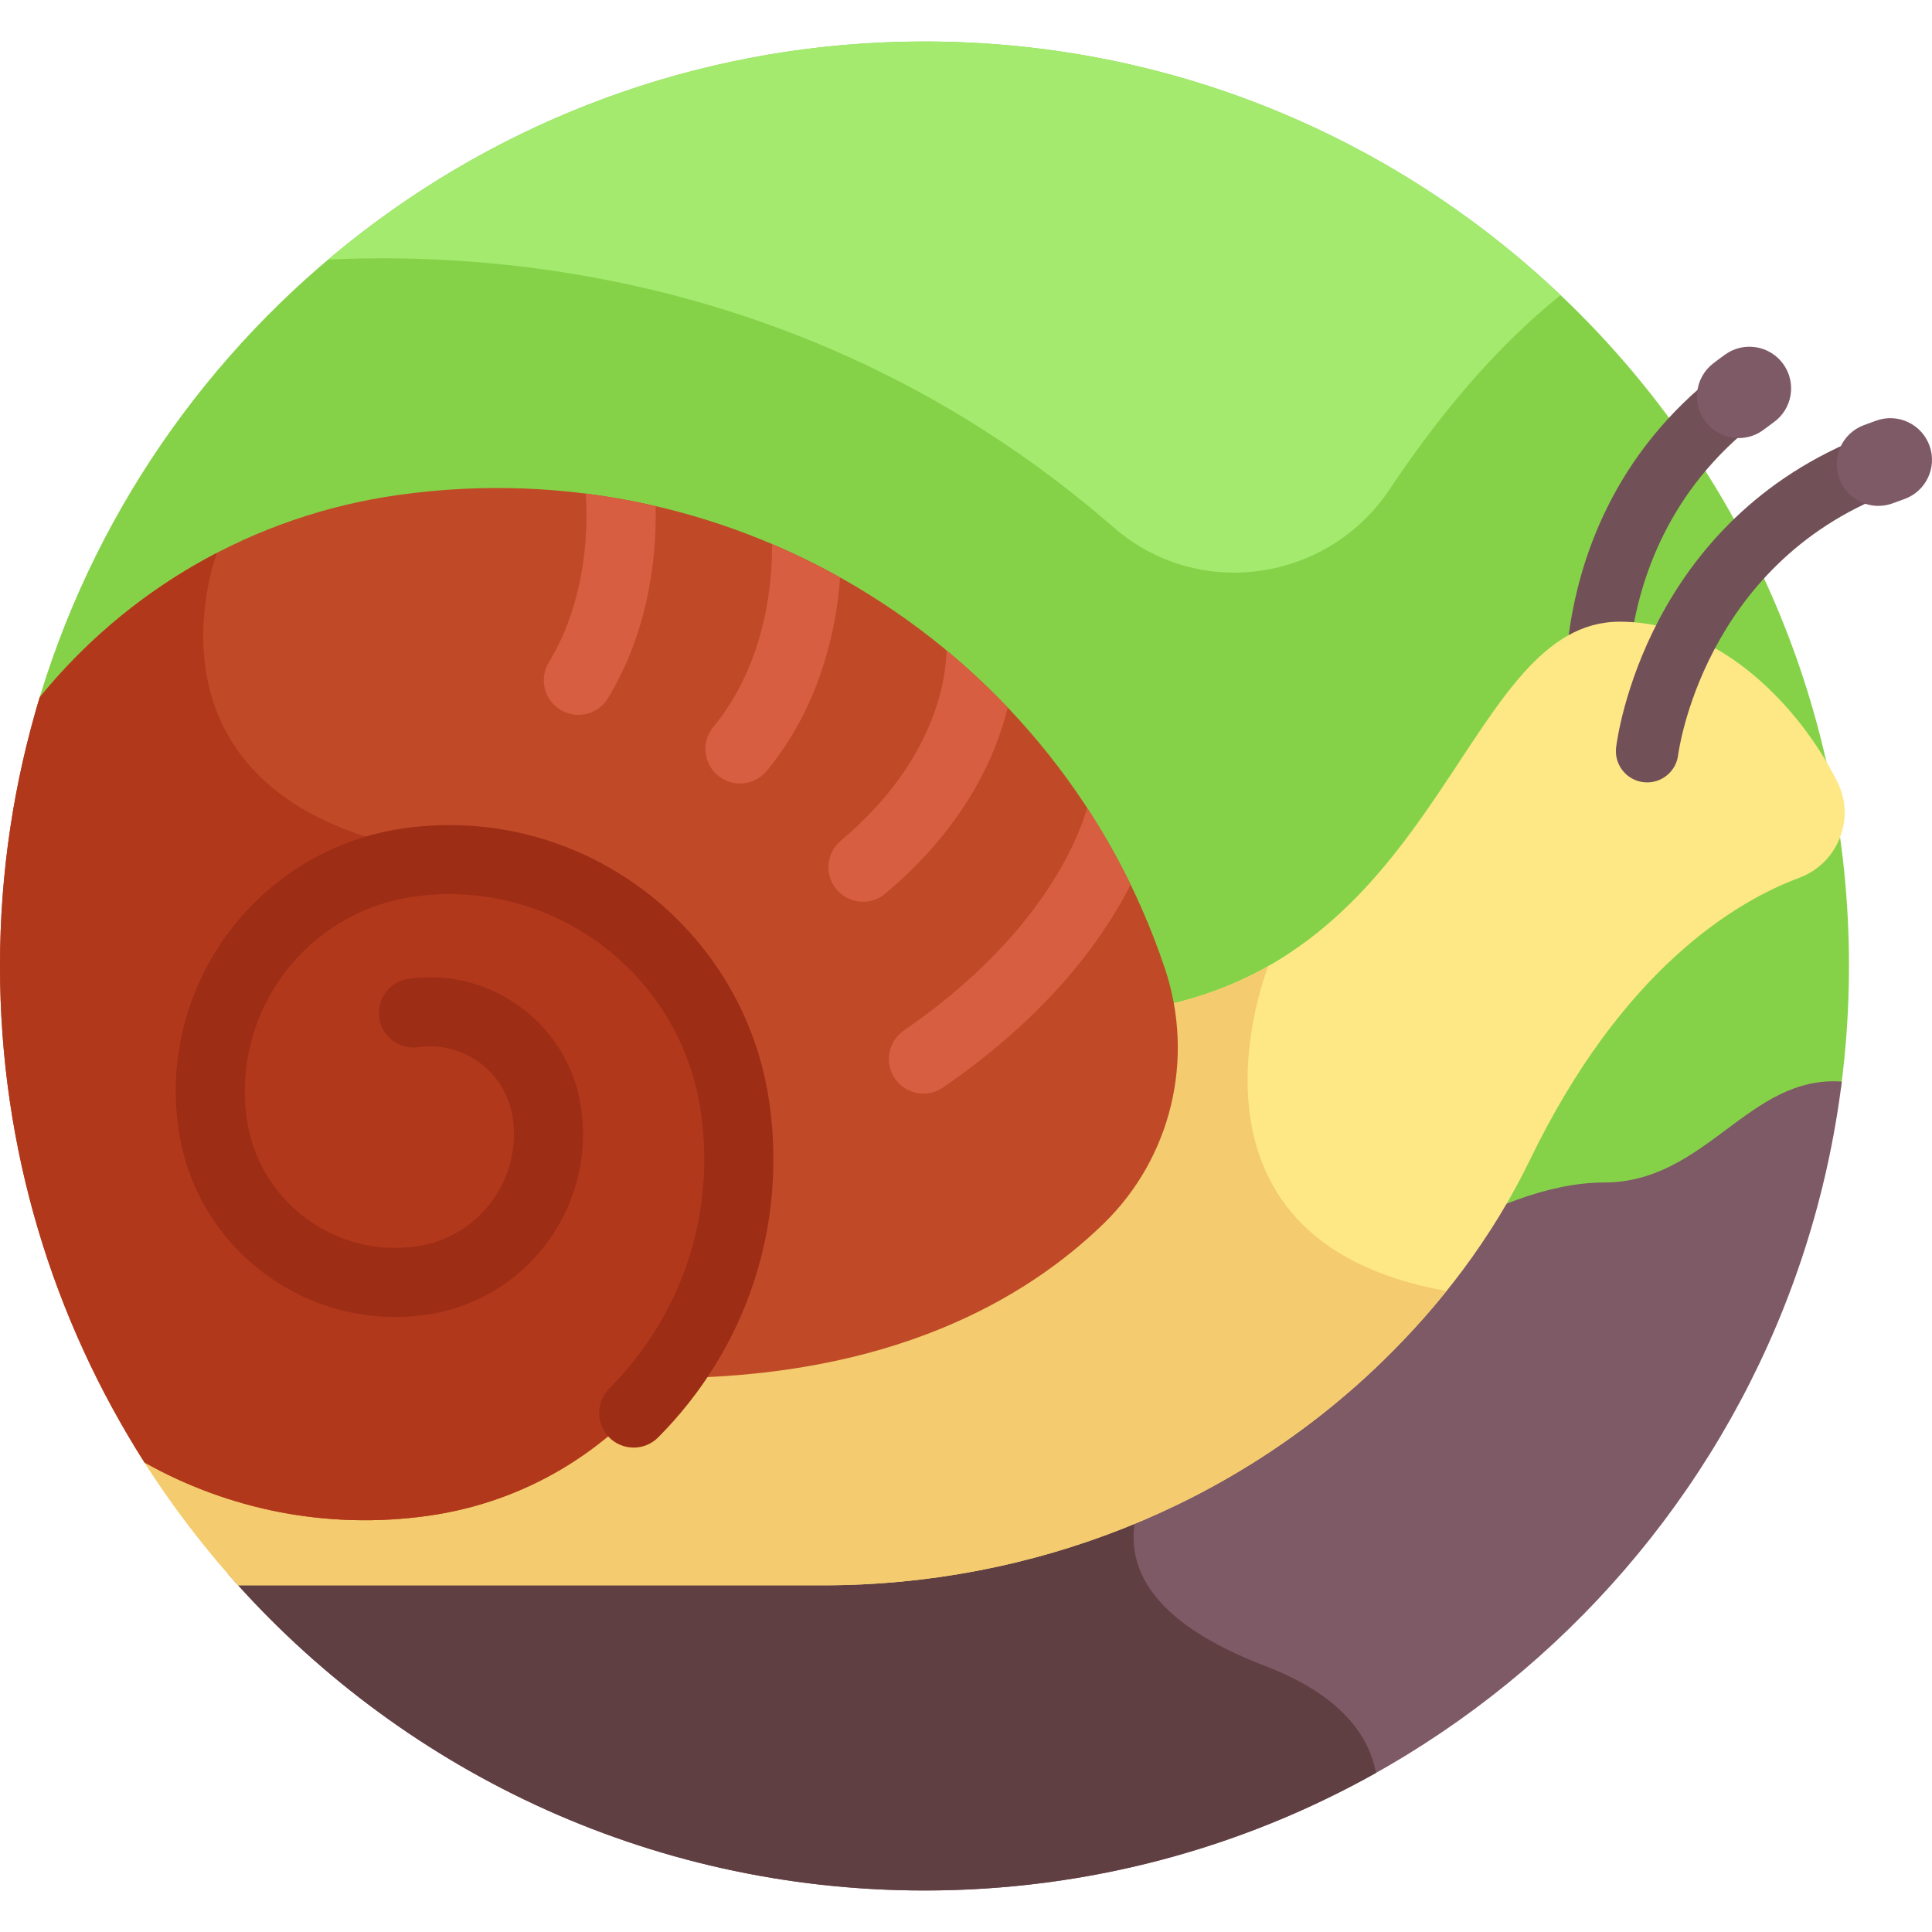 <!-- icon666.com - MILLIONS OF FREE VECTOR ICONS --><svg id="Layer_1" enable-background="new 0 0 512 512" viewBox="0 0 512 512" xmlns="http://www.w3.org/2000/svg"><path d="m245 11c-111.947 0-206.355 75.083-235.619 177.638l31.645 141.633h339.26c13.515-7.798 29.886-14.889 44.74-14.889 27.105 0 38.234-28.283 62.808-26.758 1.42-10.674 2.166-21.561 2.166-32.624 0-135.31-109.69-245-245-245z" fill="#85d249"></path><path d="m413.575 78.223c-43.92-41.66-103.26-67.223-168.575-67.223-60.229 0-115.373 21.742-158.035 57.794 45.662-2.205 131.74 4.424 208.189 70.999 22.347 19.461 56.686 14.525 73.121-10.134 12.015-18.028 27.303-37.049 45.3-51.436z" fill="#a3ea6e"></path><path d="m425.025 313.382c-14.853 0-31.224 7.091-44.74 14.889h-339.707l19.846 88.826c44.91 51.416 110.946 83.903 184.576 83.903 124.935 0 228.022-93.517 243.097-214.368-24.761-1.748-35.868 26.75-63.072 26.75z" fill="#7e5966"></path><path d="m364.659 469.827c-2.166-11.204-10.813-21.197-29.487-28.367-84-32.256 10.667-87.745 10.667-87.745l-13.327-25.444h-291.934l19.846 88.826c44.91 51.416 110.946 83.903 184.576 83.903 43.461 0 84.271-11.326 119.659-31.173z" fill="#603f42"></path><path d="m423.94 177.699c-.366 0-.734-.024-1.105-.073-4.534-.605-7.718-4.77-7.114-9.303 2.649-19.86 11.738-48.096 39.992-69.835 3.625-2.79 8.825-2.109 11.613 1.514 2.788 3.624 2.111 8.823-1.514 11.613-23.779 18.295-31.437 42.127-33.673 58.896-.557 4.162-4.113 7.188-8.199 7.188z" fill="#725057"></path><path d="m460.769 116.094c-3.31 0-6.584-1.483-8.759-4.31-3.718-4.833-2.815-11.765 2.019-15.484 1.028-.79 2.08-1.573 3.157-2.345 4.956-3.555 11.856-2.417 15.408 2.537 3.554 4.956 2.418 11.854-2.537 15.407-.875.627-1.729 1.261-2.562 1.903-2.006 1.545-4.375 2.292-6.726 2.292z" fill="#7e5966"></path><path d="m486.947 207.246c-9.309-18.718-30.489-42.493-57.696-42.493-40.476 0-46.053 84.835-119.657 101.452 3.681 20.691-3.024 42.311-18.243 57.075-29.512 28.63-68.454 37.87-100.143 39.931-5.796.814-11.438 1.325-16.828 1.61-15.091 19.387-36.748 31.951-61.077 35.387-25.735 3.638-51.298-1.121-73.939-13.756-.351-.552-.691-1.11-1.038-1.665-.941-.548-1.884-1.093-2.808-1.669 8.03 13.205 17.279 25.586 27.582 36.998h155.181c55.171 0 108.56-20.914 148.11-59.381 14.984-14.574 28.835-32.245 39.107-53.454 24.375-50.322 54.311-68.32 71.296-74.648 10.233-3.814 15.017-15.608 10.153-25.387z" fill="#fee886"></path><path d="m366.389 360.734c5.876-5.716 11.573-11.915 16.954-18.61-76.495-13.592-47.213-86.124-47.213-86.124-7.76 4.406-16.514 7.941-26.537 10.204 3.681 20.691-3.023 42.311-18.243 57.075-29.512 28.63-68.455 37.87-100.144 39.931-5.795.814-11.438 1.325-16.828 1.61-15.091 19.387-36.747 31.951-61.077 35.387-25.735 3.638-51.298-1.121-73.939-13.756-.351-.552-.691-1.11-1.038-1.665-.942-.548-1.884-1.093-2.808-1.669 8.03 13.205 17.279 25.586 27.582 36.998h155.181c55.172 0 108.561-20.913 148.11-59.381z" fill="#f4cb6e"></path><path d="m436.52 207.346c-.328 0-.658-.019-.991-.059-4.542-.541-7.784-4.662-7.243-9.203.292-2.452 7.834-60.298 66.537-82.797 4.277-1.637 9.061.499 10.697 4.768 1.637 4.271-.498 9.06-4.768 10.696-49.472 18.962-55.96 68.792-56.02 69.293-.502 4.209-4.077 7.302-8.212 7.302z" fill="#725057"></path><path d="m497.789 134.063c-4.438 0-8.622-2.695-10.309-7.084-2.187-5.693.654-12.08 6.347-14.268 1.15-.441 2.317-.867 3.506-1.28 5.76-1.998 12.051 1.048 14.053 6.807 2.001 5.76-1.046 12.052-6.807 14.053-.96.333-1.903.677-2.83 1.034-1.304.501-2.643.738-3.96.738z" fill="#7e5966"></path><path d="m105.49 131.186c-38.82 5.482-72.028 25.428-94.967 53.612-6.834 22.534-10.523 46.436-10.523 71.202 0 48.425 14.054 93.566 38.299 131.575 22.062 12.4 48.218 17.929 75.212 14.117 25.834-3.649 47.777-17.311 62.493-36.498l.007.01c60.115 0 95.956-21.032 116.384-40.849 18.059-17.519 24.305-43.784 16.328-67.647-28.008-83.793-112.612-138.321-203.233-125.522z" fill="#c04a27"></path><path d="m193.171 292.434c-17-69.448-96.271-70.719-96.271-70.719-60.771-19.667-39.397-75.206-39.397-75.206-18.299 9.506-34.228 22.622-46.979 38.29-6.835 22.533-10.524 46.435-10.524 71.201 0 48.425 14.054 93.566 38.299 131.575 22.062 12.4 48.218 17.929 75.212 14.117 25.834-3.649 47.777-17.311 62.493-36.498l.007.01c1.521 0 3.017-.022 4.507-.049 11.741-17.628 20.175-41.997 12.653-72.721z" fill="#b2381b"></path><path d="m167.923 383.627c-2.335 0-4.67-.887-6.458-2.662-3.588-3.566-3.606-9.367-.039-12.956 19.286-19.406 28.155-46.052 24.335-73.104-5.193-36.77-39.343-62.476-76.102-57.266-28.416 4.012-48.268 30.395-44.254 58.812 1.486 10.527 6.984 19.845 15.479 26.239 8.495 6.392 18.97 9.097 29.5 7.607 16.385-2.314 27.833-17.528 25.519-33.913-.829-5.865-3.892-11.057-8.625-14.619s-10.568-5.061-16.435-4.239c-5.005.707-9.645-2.779-10.351-7.789-.709-5.009 2.779-9.644 7.789-10.351 10.71-1.513 21.37 1.234 30.014 7.74 8.643 6.504 14.236 15.984 15.749 26.695 3.728 26.388-14.709 50.888-41.098 54.616-15.371 2.17-30.672-1.776-43.077-11.109-12.406-9.335-20.435-22.943-22.605-38.315-5.425-38.419 21.416-74.09 59.834-79.516 46.767-6.602 90.2 26.073 96.807 72.846 4.629 32.782-6.117 65.069-29.483 88.581-1.792 1.801-4.146 2.703-6.499 2.703z" fill="#9e2d16"></path><g fill="#d85e41"><path d="m288.107 214.105c-2.302 8.073-12.171 33.948-48.572 58.994-4.169 2.867-5.222 8.571-2.355 12.739 1.776 2.582 4.641 3.97 7.555 3.97 1.789 0 3.599-.524 5.184-1.615 28.079-19.32 42.433-39.403 49.705-53.77-3.428-7.05-7.281-13.83-11.517-20.318z"></path><path d="m250.858 172.38c-.155 7.329-2.881 29.293-28.04 50.424-3.873 3.254-4.376 9.033-1.122 12.906 1.812 2.158 4.406 3.269 7.019 3.269 2.079 0 4.17-.704 5.888-2.146 20.735-17.417 29.126-35.89 32.456-49.329-5.102-5.362-10.515-10.41-16.201-15.124z"></path><path d="m190.274 205.543c1.708 1.411 3.774 2.098 5.829 2.098 2.637 0 5.255-1.133 7.067-3.327 14.409-17.441 18.485-37.956 19.476-51.278-5.847-3.269-11.877-6.229-18.065-8.862.133 8.307-.986 30.86-15.536 48.472-3.221 3.901-2.671 9.675 1.229 12.897z"></path><path d="m145.454 175.502c-2.634 4.319-1.268 9.956 3.052 12.59 1.489.908 3.135 1.341 4.76 1.341 3.088 0 6.103-1.563 7.829-4.393 11.573-18.979 12.917-39.839 12.645-50.915-6.077-1.408-12.25-2.524-18.507-3.318.48 6.447.988 27.037-9.779 44.695z"></path></g></svg>